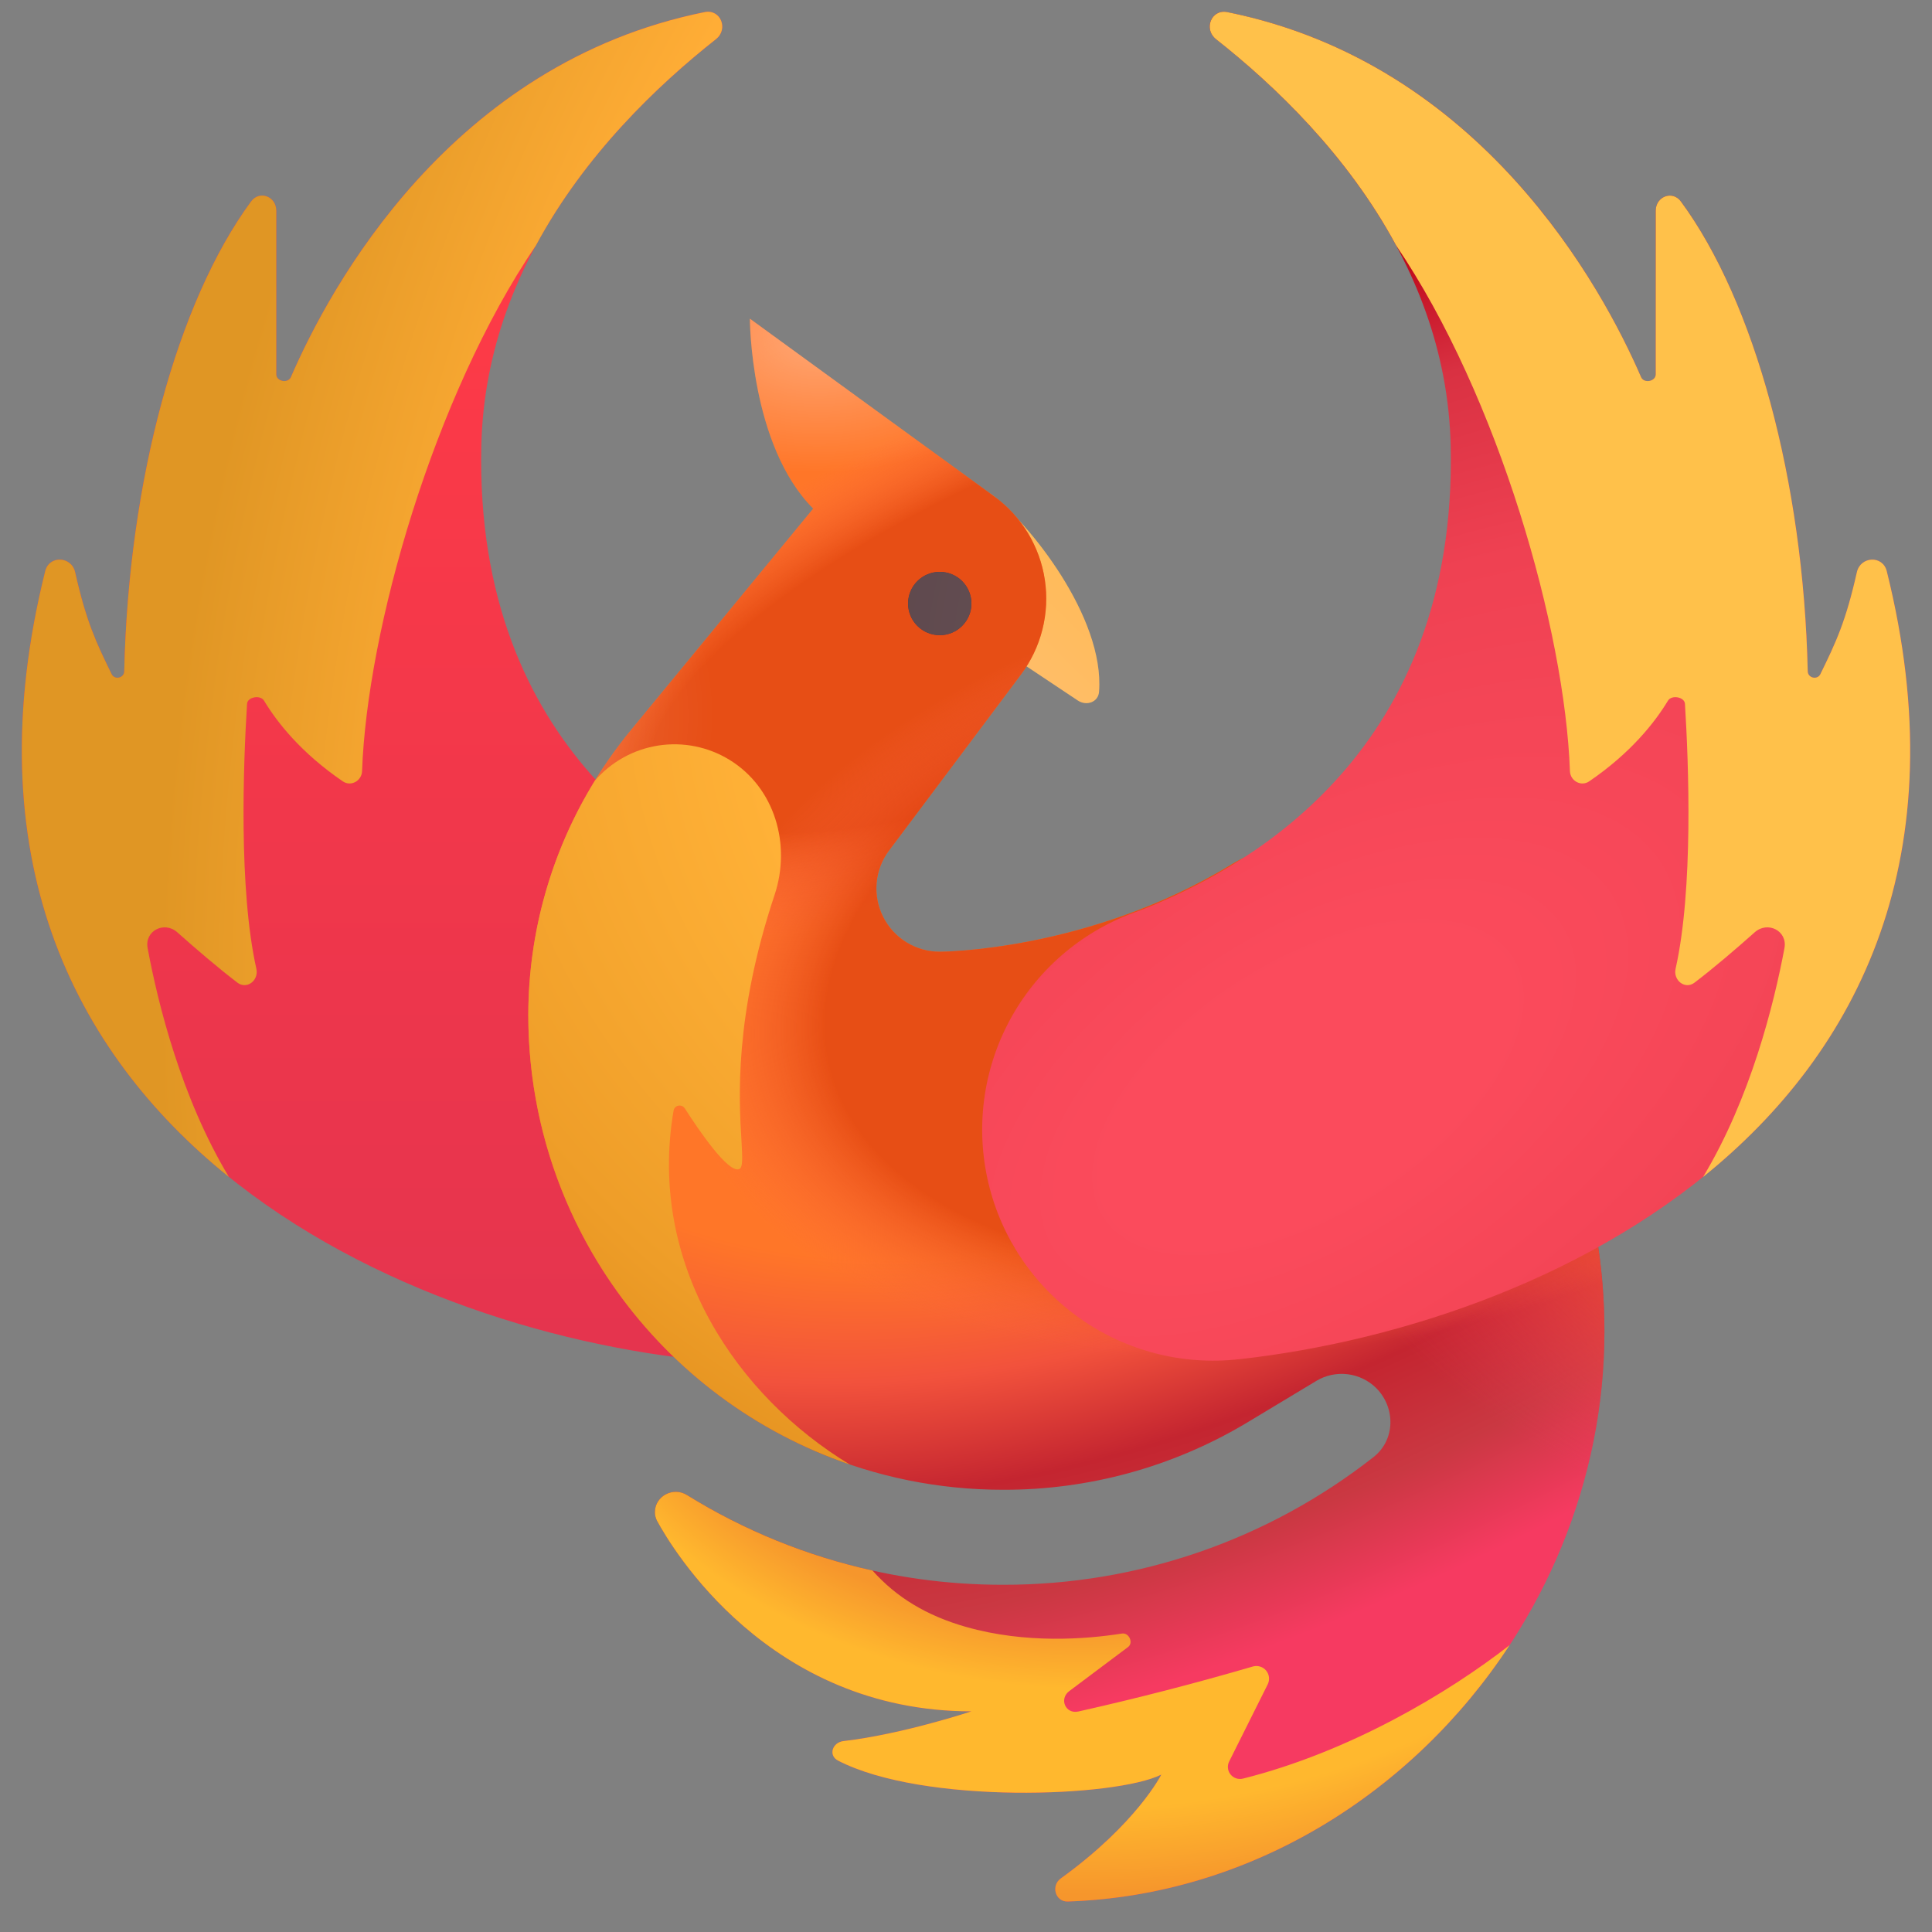 <svg width="47" height="47" viewBox="0 0 47 47" fill="none" xmlns="http://www.w3.org/2000/svg">
<rect x="0" y="0" width="47" height="47" fill="#808080" stroke="none"/>
<path d="M24.33 15.782L26.221 17.042C26.433 17.183 26.719 17.082 26.737 16.828C26.875 15.013 25.027 12.709 24.088 12.004L24.33 15.782Z" fill="url(#paint0_linear_2901_1841)"/>
<path d="M24.33 15.782L26.221 17.042C26.433 17.183 26.719 17.082 26.737 16.828C26.875 15.013 25.027 12.709 24.088 12.004L24.33 15.782Z" fill="url(#paint1_linear_2901_1841)"/>
<path d="M24.33 15.782L26.221 17.042C26.433 17.183 26.719 17.082 26.737 16.828C26.875 15.013 25.027 12.709 24.088 12.004L24.33 15.782Z" fill="url(#paint2_linear_2901_1841)"/>
<path d="M1.1 13.893C1.198 13.503 1.74 13.53 1.828 13.921C2.096 15.111 2.329 15.611 2.716 16.401C2.789 16.547 3.018 16.496 3.022 16.333C3.126 11.707 4.315 7.338 6.108 4.902C6.313 4.623 6.72 4.779 6.72 5.125V9.105C6.72 9.281 7.006 9.335 7.077 9.174C8.023 6.989 10.962 1.541 17.145 0.294C17.532 0.218 17.727 0.708 17.417 0.953C15.069 2.806 11.81 6.17 11.709 10.854C11.547 18.267 16.581 21.015 18.903 22.001C19.08 22.077 19.259 22.147 19.439 22.211C20.725 22.688 21.793 23.618 22.441 24.828C23.088 26.037 23.271 27.442 22.955 28.777C22.638 30.112 21.845 31.285 20.723 32.075C19.602 32.865 18.23 33.218 16.866 33.066H16.858C8.942 32.186 -2.111 26.762 1.102 13.892" fill="url(#paint3_linear_2901_1841)"/>
<path d="M1.1 13.893C1.198 13.503 1.74 13.53 1.828 13.921C2.096 15.111 2.329 15.611 2.716 16.401C2.789 16.547 3.018 16.496 3.022 16.333C3.126 11.707 4.315 7.338 6.108 4.902C6.313 4.623 6.72 4.779 6.72 5.125V9.105C6.72 9.281 7.006 9.335 7.077 9.174C8.023 6.989 10.962 1.541 17.145 0.294C17.532 0.218 17.727 0.708 17.417 0.953C15.069 2.806 11.81 6.17 11.709 10.854C11.547 18.267 16.581 21.015 18.903 22.001C19.08 22.077 19.259 22.147 19.439 22.211C20.725 22.688 21.793 23.618 22.441 24.828C23.088 26.037 23.271 27.442 22.955 28.777C22.638 30.112 21.845 31.285 20.723 32.075C19.602 32.865 18.23 33.218 16.866 33.066H16.858C8.942 32.186 -2.111 26.762 1.102 13.892" fill="url(#paint4_radial_2901_1841)"/>
<path fill-rule="evenodd" clip-rule="evenodd" d="M38.834 30.054C38.665 29.072 38.289 28.137 37.731 27.31C36.496 25.473 33.994 21.848 33.001 21.135C32.566 20.82 32.048 20.64 31.511 20.618C30.975 20.597 30.444 20.734 29.985 21.014C26.483 23.153 22.861 23.153 22.861 23.153C22.575 23.153 22.295 23.073 22.051 22.923C21.808 22.773 21.611 22.557 21.483 22.301C21.355 22.045 21.301 21.759 21.326 21.474C21.352 21.189 21.457 20.916 21.629 20.688L24.835 16.412C25.08 16.086 25.258 15.714 25.358 15.318C25.458 14.922 25.479 14.511 25.418 14.107C25.358 13.703 25.217 13.316 25.006 12.967C24.794 12.618 24.515 12.314 24.184 12.074L18.243 7.753C18.243 7.753 18.243 10.832 19.782 12.373L15.357 17.752C13.743 19.705 12.857 22.158 12.852 24.692C12.852 31.077 18.035 36.253 24.422 36.242C26.475 36.244 28.491 35.696 30.26 34.654L30.265 34.651L30.449 34.541L32.026 33.591C32.254 33.455 32.52 33.399 32.784 33.431C33.047 33.463 33.292 33.582 33.481 33.769C33.955 34.248 33.945 35.031 33.413 35.447C30.843 37.465 27.669 38.559 24.402 38.553C21.684 38.557 19.02 37.801 16.71 36.369C16.377 36.162 15.932 36.395 15.932 36.787C15.932 36.859 15.949 36.928 15.983 36.994C16.346 37.667 18.698 41.632 23.632 41.632C23.632 41.632 21.969 42.186 20.523 42.355C20.251 42.385 20.143 42.701 20.385 42.829C22.457 43.904 27.147 43.724 28.251 43.171C28.251 43.171 27.656 44.362 25.806 45.697C25.561 45.873 25.671 46.267 25.974 46.258C33.141 46.023 39.031 39.686 39.031 32.392C39.031 31.596 38.966 30.817 38.834 30.054Z" fill="url(#paint5_radial_2901_1841)"/>
<path fill-rule="evenodd" clip-rule="evenodd" d="M38.834 30.054C38.665 29.072 38.289 28.137 37.731 27.31C36.496 25.473 33.994 21.848 33.001 21.135C32.566 20.82 32.048 20.64 31.511 20.618C30.975 20.597 30.444 20.734 29.985 21.014C26.483 23.153 22.861 23.153 22.861 23.153C22.575 23.153 22.295 23.073 22.051 22.923C21.808 22.773 21.611 22.557 21.483 22.301C21.355 22.045 21.301 21.759 21.326 21.474C21.352 21.189 21.457 20.916 21.629 20.688L24.835 16.412C25.08 16.086 25.258 15.714 25.358 15.318C25.458 14.922 25.479 14.511 25.418 14.107C25.358 13.703 25.217 13.316 25.006 12.967C24.794 12.618 24.515 12.314 24.184 12.074L18.243 7.753C18.243 7.753 18.243 10.832 19.782 12.373L15.357 17.752C13.743 19.705 12.857 22.158 12.852 24.692C12.852 31.077 18.035 36.253 24.422 36.242C26.475 36.244 28.491 35.696 30.26 34.654L30.265 34.651L30.449 34.541L32.026 33.591C32.254 33.455 32.52 33.399 32.784 33.431C33.047 33.463 33.292 33.582 33.481 33.769C33.955 34.248 33.945 35.031 33.413 35.447C30.843 37.465 27.669 38.559 24.402 38.553C21.684 38.557 19.02 37.801 16.71 36.369C16.377 36.162 15.932 36.395 15.932 36.787C15.932 36.859 15.949 36.928 15.983 36.994C16.346 37.667 18.698 41.632 23.632 41.632C23.632 41.632 21.969 42.186 20.523 42.355C20.251 42.385 20.143 42.701 20.385 42.829C22.457 43.904 27.147 43.724 28.251 43.171C28.251 43.171 27.656 44.362 25.806 45.697C25.561 45.873 25.671 46.267 25.974 46.258C33.141 46.023 39.031 39.686 39.031 32.392C39.031 31.596 38.966 30.817 38.834 30.054Z" fill="url(#paint6_radial_2901_1841)"/>
<path fill-rule="evenodd" clip-rule="evenodd" d="M38.834 30.054C38.665 29.072 38.289 28.137 37.731 27.31C36.496 25.473 33.994 21.848 33.001 21.135C32.566 20.82 32.048 20.64 31.511 20.618C30.975 20.597 30.444 20.734 29.985 21.014C26.483 23.153 22.861 23.153 22.861 23.153C22.575 23.153 22.295 23.073 22.051 22.923C21.808 22.773 21.611 22.557 21.483 22.301C21.355 22.045 21.301 21.759 21.326 21.474C21.352 21.189 21.457 20.916 21.629 20.688L24.835 16.412C25.08 16.086 25.258 15.714 25.358 15.318C25.458 14.922 25.479 14.511 25.418 14.107C25.358 13.703 25.217 13.316 25.006 12.967C24.794 12.618 24.515 12.314 24.184 12.074L18.243 7.753C18.243 7.753 18.243 10.832 19.782 12.373L15.357 17.752C13.743 19.705 12.857 22.158 12.852 24.692C12.852 31.077 18.035 36.253 24.422 36.242C26.475 36.244 28.491 35.696 30.26 34.654L30.265 34.651L30.449 34.541L32.026 33.591C32.254 33.455 32.52 33.399 32.784 33.431C33.047 33.463 33.292 33.582 33.481 33.769C33.955 34.248 33.945 35.031 33.413 35.447C30.843 37.465 27.669 38.559 24.402 38.553C21.684 38.557 19.02 37.801 16.71 36.369C16.377 36.162 15.932 36.395 15.932 36.787C15.932 36.859 15.949 36.928 15.983 36.994C16.346 37.667 18.698 41.632 23.632 41.632C23.632 41.632 21.969 42.186 20.523 42.355C20.251 42.385 20.143 42.701 20.385 42.829C22.457 43.904 27.147 43.724 28.251 43.171C28.251 43.171 27.656 44.362 25.806 45.697C25.561 45.873 25.671 46.267 25.974 46.258C33.141 46.023 39.031 39.686 39.031 32.392C39.031 31.596 38.966 30.817 38.834 30.054Z" fill="url(#paint7_radial_2901_1841)"/>
<path fill-rule="evenodd" clip-rule="evenodd" d="M38.834 30.054C38.665 29.072 38.289 28.137 37.731 27.31C36.496 25.473 33.994 21.848 33.001 21.135C32.566 20.82 32.048 20.64 31.511 20.618C30.975 20.597 30.444 20.734 29.985 21.014C26.483 23.153 22.861 23.153 22.861 23.153C22.575 23.153 22.295 23.073 22.051 22.923C21.808 22.773 21.611 22.557 21.483 22.301C21.355 22.045 21.301 21.759 21.326 21.474C21.352 21.189 21.457 20.916 21.629 20.688L24.835 16.412C25.08 16.086 25.258 15.714 25.358 15.318C25.458 14.922 25.479 14.511 25.418 14.107C25.358 13.703 25.217 13.316 25.006 12.967C24.794 12.618 24.515 12.314 24.184 12.074L18.243 7.753C18.243 7.753 18.243 10.832 19.782 12.373L15.357 17.752C13.743 19.705 12.857 22.158 12.852 24.692C12.852 31.077 18.035 36.253 24.422 36.242C26.475 36.244 28.491 35.696 30.26 34.654L30.265 34.651L30.449 34.541L32.026 33.591C32.254 33.455 32.52 33.399 32.784 33.431C33.047 33.463 33.292 33.582 33.481 33.769C33.955 34.248 33.945 35.031 33.413 35.447C30.843 37.465 27.669 38.559 24.402 38.553C21.684 38.557 19.02 37.801 16.71 36.369C16.377 36.162 15.932 36.395 15.932 36.787C15.932 36.859 15.949 36.928 15.983 36.994C16.346 37.667 18.698 41.632 23.632 41.632C23.632 41.632 21.969 42.186 20.523 42.355C20.251 42.385 20.143 42.701 20.385 42.829C22.457 43.904 27.147 43.724 28.251 43.171C28.251 43.171 27.656 44.362 25.806 45.697C25.561 45.873 25.671 46.267 25.974 46.258C33.141 46.023 39.031 39.686 39.031 32.392C39.031 31.596 38.966 30.817 38.834 30.054Z" fill="url(#paint8_radial_2901_1841)" fill-opacity="0.7"/>
<path fill-rule="evenodd" clip-rule="evenodd" d="M38.834 30.054C38.665 29.072 38.289 28.137 37.731 27.31C36.496 25.473 33.994 21.848 33.001 21.135C32.566 20.82 32.048 20.64 31.511 20.618C30.975 20.597 30.444 20.734 29.985 21.014C26.483 23.153 22.861 23.153 22.861 23.153C22.575 23.153 22.295 23.073 22.051 22.923C21.808 22.773 21.611 22.557 21.483 22.301C21.355 22.045 21.301 21.759 21.326 21.474C21.352 21.189 21.457 20.916 21.629 20.688L24.835 16.412C25.08 16.086 25.258 15.714 25.358 15.318C25.458 14.922 25.479 14.511 25.418 14.107C25.358 13.703 25.217 13.316 25.006 12.967C24.794 12.618 24.515 12.314 24.184 12.074L18.243 7.753C18.243 7.753 18.243 10.832 19.782 12.373L15.357 17.752C13.743 19.705 12.857 22.158 12.852 24.692C12.852 31.077 18.035 36.253 24.422 36.242C26.475 36.244 28.491 35.696 30.26 34.654L30.265 34.651L30.449 34.541L32.026 33.591C32.254 33.455 32.52 33.399 32.784 33.431C33.047 33.463 33.292 33.582 33.481 33.769C33.955 34.248 33.945 35.031 33.413 35.447C30.843 37.465 27.669 38.559 24.402 38.553C21.684 38.557 19.02 37.801 16.71 36.369C16.377 36.162 15.932 36.395 15.932 36.787C15.932 36.859 15.949 36.928 15.983 36.994C16.346 37.667 18.698 41.632 23.632 41.632C23.632 41.632 21.969 42.186 20.523 42.355C20.251 42.385 20.143 42.701 20.385 42.829C22.457 43.904 27.147 43.724 28.251 43.171C28.251 43.171 27.656 44.362 25.806 45.697C25.561 45.873 25.671 46.267 25.974 46.258C33.141 46.023 39.031 39.686 39.031 32.392C39.031 31.596 38.966 30.817 38.834 30.054Z" fill="url(#paint9_radial_2901_1841)" fill-opacity="0.7"/>
<path fill-rule="evenodd" clip-rule="evenodd" d="M38.834 30.054C38.665 29.072 38.289 28.137 37.731 27.31C36.496 25.473 33.994 21.848 33.001 21.135C32.566 20.82 32.048 20.64 31.511 20.618C30.975 20.597 30.444 20.734 29.985 21.014C26.483 23.153 22.861 23.153 22.861 23.153C22.575 23.153 22.295 23.073 22.051 22.923C21.808 22.773 21.611 22.557 21.483 22.301C21.355 22.045 21.301 21.759 21.326 21.474C21.352 21.189 21.457 20.916 21.629 20.688L24.835 16.412C25.08 16.086 25.258 15.714 25.358 15.318C25.458 14.922 25.479 14.511 25.418 14.107C25.358 13.703 25.217 13.316 25.006 12.967C24.794 12.618 24.515 12.314 24.184 12.074L18.243 7.753C18.243 7.753 18.243 10.832 19.782 12.373L15.357 17.752C13.743 19.705 12.857 22.158 12.852 24.692C12.852 31.077 18.035 36.253 24.422 36.242C26.475 36.244 28.491 35.696 30.26 34.654L30.265 34.651L30.449 34.541L32.026 33.591C32.254 33.455 32.52 33.399 32.784 33.431C33.047 33.463 33.292 33.582 33.481 33.769C33.955 34.248 33.945 35.031 33.413 35.447C30.843 37.465 27.669 38.559 24.402 38.553C21.684 38.557 19.02 37.801 16.71 36.369C16.377 36.162 15.932 36.395 15.932 36.787C15.932 36.859 15.949 36.928 15.983 36.994C16.346 37.667 18.698 41.632 23.632 41.632C23.632 41.632 21.969 42.186 20.523 42.355C20.251 42.385 20.143 42.701 20.385 42.829C22.457 43.904 27.147 43.724 28.251 43.171C28.251 43.171 27.656 44.362 25.806 45.697C25.561 45.873 25.671 46.267 25.974 46.258C33.141 46.023 39.031 39.686 39.031 32.392C39.031 31.596 38.966 30.817 38.834 30.054Z" fill="url(#paint10_radial_2901_1841)" fill-opacity="0.3"/>
<path fill-rule="evenodd" clip-rule="evenodd" d="M38.834 30.054C38.665 29.072 38.289 28.137 37.731 27.31C36.496 25.473 33.994 21.848 33.001 21.135C32.566 20.82 32.048 20.64 31.511 20.618C30.975 20.597 30.444 20.734 29.985 21.014C26.483 23.153 22.861 23.153 22.861 23.153C22.575 23.153 22.295 23.073 22.051 22.923C21.808 22.773 21.611 22.557 21.483 22.301C21.355 22.045 21.301 21.759 21.326 21.474C21.352 21.189 21.457 20.916 21.629 20.688L24.835 16.412C25.08 16.086 25.258 15.714 25.358 15.318C25.458 14.922 25.479 14.511 25.418 14.107C25.358 13.703 25.217 13.316 25.006 12.967C24.794 12.618 24.515 12.314 24.184 12.074L18.243 7.753C18.243 7.753 18.243 10.832 19.782 12.373L15.357 17.752C13.743 19.705 12.857 22.158 12.852 24.692C12.852 31.077 18.035 36.253 24.422 36.242C26.475 36.244 28.491 35.696 30.26 34.654L30.265 34.651L30.449 34.541L32.026 33.591C32.254 33.455 32.52 33.399 32.784 33.431C33.047 33.463 33.292 33.582 33.481 33.769C33.955 34.248 33.945 35.031 33.413 35.447C30.843 37.465 27.669 38.559 24.402 38.553C21.684 38.557 19.02 37.801 16.71 36.369C16.377 36.162 15.932 36.395 15.932 36.787C15.932 36.859 15.949 36.928 15.983 36.994C16.346 37.667 18.698 41.632 23.632 41.632C23.632 41.632 21.969 42.186 20.523 42.355C20.251 42.385 20.143 42.701 20.385 42.829C22.457 43.904 27.147 43.724 28.251 43.171C28.251 43.171 27.656 44.362 25.806 45.697C25.561 45.873 25.671 46.267 25.974 46.258C33.141 46.023 39.031 39.686 39.031 32.392C39.031 31.596 38.966 30.817 38.834 30.054Z" fill="url(#paint11_radial_2901_1841)" fill-opacity="0.2"/>
<path d="M22.861 15.452C23.066 15.452 23.262 15.371 23.406 15.226C23.55 15.082 23.632 14.886 23.632 14.682C23.632 14.478 23.55 14.282 23.406 14.137C23.262 13.993 23.066 13.912 22.861 13.912C22.657 13.912 22.461 13.993 22.317 14.137C22.172 14.282 22.091 14.478 22.091 14.682C22.091 14.886 22.172 15.082 22.317 15.226C22.461 15.371 22.657 15.452 22.861 15.452Z" fill="url(#paint12_radial_2901_1841)"/>
<path d="M22.861 15.452C23.066 15.452 23.262 15.371 23.406 15.226C23.55 15.082 23.632 14.886 23.632 14.682C23.632 14.478 23.55 14.282 23.406 14.137C23.262 13.993 23.066 13.912 22.861 13.912C22.657 13.912 22.461 13.993 22.317 14.137C22.172 14.282 22.091 14.478 22.091 14.682C22.091 14.886 22.172 15.082 22.317 15.226C22.461 15.371 22.657 15.452 22.861 15.452Z" fill="url(#paint13_radial_2901_1841)"/>
<path d="M45.899 13.893C45.801 13.503 45.259 13.53 45.172 13.922C44.905 15.112 44.671 15.611 44.284 16.4C44.212 16.547 43.982 16.496 43.979 16.332C43.872 11.707 42.685 7.338 40.892 4.902C40.687 4.623 40.279 4.779 40.279 5.125V9.105C40.279 9.281 39.993 9.335 39.924 9.174C38.976 6.989 36.038 1.54 29.855 0.296C29.467 0.217 29.273 0.706 29.582 0.951C31.931 2.807 35.19 6.173 35.291 10.855C35.453 18.268 30.418 21.017 28.097 22.003C27.92 22.077 27.741 22.147 27.561 22.212C26.274 22.689 25.207 23.62 24.559 24.829C23.911 26.038 23.729 27.443 24.045 28.778C24.361 30.113 25.155 31.286 26.276 32.076C27.398 32.866 28.77 33.219 30.133 33.067H30.141C38.058 32.187 49.112 26.763 45.899 13.893Z" fill="url(#paint14_radial_2901_1841)"/>
<path d="M3.591 23.064C3.845 24.428 4.41 26.707 5.569 28.632C1.764 25.568 -0.622 20.802 1.1 13.893C1.198 13.503 1.74 13.53 1.828 13.921C2.096 15.111 2.329 15.611 2.716 16.401C2.789 16.547 3.018 16.496 3.022 16.333C3.126 11.707 4.315 7.338 6.108 4.902C6.313 4.623 6.72 4.779 6.72 5.125V9.105C6.72 9.281 7.006 9.335 7.077 9.174C8.023 6.989 10.962 1.541 17.145 0.294C17.532 0.218 17.727 0.708 17.417 0.953C15.989 2.08 14.225 3.766 13.039 5.968C10.54 9.65 8.93 15.336 8.808 18.758C8.8 18.997 8.538 19.142 8.341 19.009C7.327 18.317 6.743 17.576 6.423 17.045C6.336 16.899 6.021 16.953 6.01 17.121C5.92 18.576 5.802 21.626 6.237 23.569C6.299 23.849 6.007 24.079 5.777 23.906C5.304 23.545 4.761 23.079 4.313 22.68C3.995 22.398 3.513 22.646 3.591 23.062" fill="url(#paint15_radial_2901_1841)"/>
<path d="M43.411 23.064C43.155 24.428 42.589 26.707 41.431 28.632C45.236 25.566 47.622 20.802 45.899 13.893C45.801 13.503 45.259 13.53 45.172 13.921C44.904 15.111 44.671 15.611 44.284 16.401C44.212 16.547 43.982 16.496 43.977 16.333C43.873 11.707 42.685 7.338 40.892 4.902C40.687 4.623 40.279 4.779 40.279 5.125V9.105C40.279 9.281 39.993 9.335 39.923 9.174C38.976 6.989 36.038 1.541 29.855 0.294C29.467 0.218 29.273 0.708 29.582 0.953C31.011 2.08 32.775 3.766 33.962 5.968C36.461 9.65 38.07 15.336 38.192 18.758C38.2 18.997 38.462 19.142 38.659 19.009C39.673 18.317 40.256 17.576 40.577 17.045C40.664 16.899 40.979 16.953 40.99 17.121C41.08 18.576 41.198 21.626 40.762 23.569C40.7 23.849 40.993 24.079 41.221 23.906C41.696 23.545 42.239 23.079 42.687 22.68C43.005 22.398 43.487 22.646 43.411 23.062" fill="url(#paint16_radial_2901_1841)"/>
<path fill-rule="evenodd" clip-rule="evenodd" d="M20.673 35.627C17.951 33.981 15.743 30.782 16.386 27.019C16.409 26.882 16.588 26.85 16.661 26.967C17.012 27.512 17.713 28.541 17.98 28.441C18.076 28.406 18.062 28.169 18.037 27.735C17.977 26.745 17.857 24.731 18.843 21.771C19.251 20.548 18.85 19.165 17.752 18.488C17.235 18.169 16.621 18.044 16.02 18.136C15.419 18.228 14.871 18.531 14.473 18.99C13.415 20.704 12.854 22.678 12.852 24.692C12.853 27.102 13.607 29.452 15.01 31.412C16.412 33.373 18.392 34.848 20.673 35.627Z" fill="url(#paint17_radial_2901_1841)"/>
<path fill-rule="evenodd" clip-rule="evenodd" d="M36.724 40.022C35.212 41.201 32.818 42.621 30.236 43.269C30.181 43.282 30.123 43.28 30.069 43.261C30.016 43.243 29.968 43.209 29.933 43.164C29.898 43.12 29.877 43.066 29.872 43.009C29.867 42.953 29.878 42.896 29.905 42.846L30.841 40.973C30.867 40.92 30.877 40.86 30.87 40.8C30.863 40.741 30.839 40.685 30.801 40.64C30.762 40.594 30.712 40.56 30.654 40.543C30.598 40.525 30.537 40.525 30.479 40.541C29.076 40.951 27.66 41.316 26.233 41.636C25.921 41.705 25.758 41.33 26.013 41.139L27.443 40.067C27.579 39.964 27.466 39.715 27.297 39.739C26.424 39.877 24.951 39.992 23.5 39.578C22.54 39.304 21.809 38.86 21.224 38.206C19.627 37.852 18.101 37.231 16.71 36.369C16.377 36.162 15.932 36.395 15.932 36.787C15.932 36.859 15.949 36.928 15.981 36.993C16.346 37.667 18.698 41.632 23.632 41.632C23.632 41.632 21.969 42.186 20.523 42.355C20.251 42.385 20.143 42.701 20.385 42.829C22.457 43.904 27.147 43.724 28.251 43.171C28.251 43.171 27.656 44.362 25.806 45.697C25.561 45.873 25.671 46.267 25.974 46.258C30.412 46.112 34.361 43.625 36.724 40.022Z" fill="url(#paint18_radial_2901_1841)"/>
<defs>
<linearGradient id="paint0_linear_2901_1841" x1="59.61" y1="36.203" x2="36.981" y2="59.414" gradientUnits="userSpaceOnUse">
<stop stop-color="#FFB02E"/>
<stop offset="0.404" stop-color="#FFC27A"/>
<stop offset="0.48" stop-color="#FFC27A"/>
<stop offset="0.763" stop-color="#FC7931"/>
<stop offset="1" stop-color="#E56447"/>
</linearGradient>
<linearGradient id="paint1_linear_2901_1841" x1="20.736" y1="46.262" x2="25.46" y2="33.409" gradientUnits="userSpaceOnUse">
<stop offset="0.333" stop-color="#E56447"/>
<stop offset="0.754" stop-color="#E56447" stop-opacity="0"/>
</linearGradient>
<linearGradient id="paint2_linear_2901_1841" x1="21.636" y1="46.262" x2="25.912" y2="33.776" gradientUnits="userSpaceOnUse">
<stop offset="0.439" stop-color="#DC568E"/>
<stop offset="0.595" stop-color="#E56447" stop-opacity="0"/>
</linearGradient>
<linearGradient id="paint3_linear_2901_1841" x1="23.517" y1="7.304" x2="23.517" y2="46.264" gradientUnits="userSpaceOnUse">
<stop stop-color="#FD3A47"/>
<stop offset="1" stop-color="#D83152"/>
</linearGradient>
<radialGradient id="paint4_radial_2901_1841" cx="0" cy="0" r="1" gradientUnits="userSpaceOnUse" gradientTransform="translate(32.724 36.232) rotate(75.046) scale(15.957 15.166)">
<stop offset="0.514" stop-color="#BE1A22"/>
<stop offset="1" stop-color="#E53550" stop-opacity="0"/>
</radialGradient>
<radialGradient id="paint5_radial_2901_1841" cx="0" cy="0" r="1" gradientUnits="userSpaceOnUse" gradientTransform="translate(30.971 14.175) rotate(147.815) scale(47.622 27.887)">
<stop offset="0.474" stop-color="#FF7628"/>
<stop offset="0.56" stop-color="#F2523C"/>
<stop offset="0.646" stop-color="#C42530"/>
<stop offset="0.739" stop-color="#CA3842"/>
<stop offset="0.835" stop-color="#F63A61"/>
</radialGradient>
<radialGradient id="paint6_radial_2901_1841" cx="0" cy="0" r="1" gradientUnits="userSpaceOnUse" gradientTransform="translate(50.957 30.286) rotate(-168.58) scale(21.93 10.606)">
<stop offset="0.369" stop-color="#FF6723"/>
<stop offset="0.909" stop-color="#F63A61" stop-opacity="0"/>
</radialGradient>
<radialGradient id="paint7_radial_2901_1841" cx="0" cy="0" r="1" gradientUnits="userSpaceOnUse" gradientTransform="translate(15.355 2.634) rotate(50.544) scale(7.399 5.79)">
<stop offset="0.369" stop-color="#FF6723"/>
<stop offset="1" stop-color="#FF772A" stop-opacity="0"/>
</radialGradient>
<radialGradient id="paint8_radial_2901_1841" cx="0" cy="0" r="1" gradientUnits="userSpaceOnUse" gradientTransform="translate(26.775 14.517) rotate(156.853) scale(41.276 13.336)">
<stop offset="0.281" stop-color="#DE3E0D"/>
<stop offset="0.423" stop-color="#FF6745" stop-opacity="0"/>
</radialGradient>
<radialGradient id="paint9_radial_2901_1841" cx="0" cy="0" r="1" gradientUnits="userSpaceOnUse" gradientTransform="translate(32.65 23.271) rotate(168.884) scale(36.967 21.052)">
<stop offset="0.347" stop-color="#DE3E0D"/>
<stop offset="0.443" stop-color="#FF6745" stop-opacity="0"/>
</radialGradient>
<radialGradient id="paint10_radial_2901_1841" cx="0" cy="0" r="1" gradientUnits="userSpaceOnUse" gradientTransform="translate(19.971 8.175) rotate(88.78) scale(3.943 6.46)">
<stop offset="0.14" stop-color="white"/>
<stop offset="0.845" stop-color="white" stop-opacity="0"/>
</radialGradient>
<radialGradient id="paint11_radial_2901_1841" cx="0" cy="0" r="1" gradientUnits="userSpaceOnUse" gradientTransform="translate(10.317 17.945) rotate(-18.788) scale(8.514 7.237)">
<stop offset="0.14" stop-color="white"/>
<stop offset="0.845" stop-color="white" stop-opacity="0"/>
</radialGradient>
<radialGradient id="paint12_radial_2901_1841" cx="0" cy="0" r="1" gradientUnits="userSpaceOnUse" gradientTransform="translate(51.831 8.942) rotate(109.077) scale(30.789 30.771)">
<stop stop-color="#8A6F99"/>
<stop offset="1" stop-color="#532C46"/>
</radialGradient>
<radialGradient id="paint13_radial_2901_1841" cx="0" cy="0" r="1" gradientUnits="userSpaceOnUse" gradientTransform="translate(34.245 16.811) rotate(112.721) scale(42.588 42.566)">
<stop offset="0.017" stop-color="#695C5F"/>
<stop offset="0.832" stop-color="#4E252D"/>
</radialGradient>
<radialGradient id="paint14_radial_2901_1841" cx="0" cy="0" r="1" gradientUnits="userSpaceOnUse" gradientTransform="translate(31.864 26.371) rotate(148.276) scale(33.657 17.715)">
<stop offset="0.153" stop-color="#FB4B5C"/>
<stop offset="0.574" stop-color="#EF4152"/>
<stop offset="0.811" stop-color="#D93142"/>
<stop offset="1" stop-color="#B80013"/>
</radialGradient>
<radialGradient id="paint15_radial_2901_1841" cx="0" cy="0" r="1" gradientUnits="userSpaceOnUse" gradientTransform="translate(38.973 19.775) rotate(-168.245) scale(41.903 54.005)">
<stop offset="0.267" stop-color="#FFC14A"/>
<stop offset="0.651" stop-color="#FFAD36"/>
<stop offset="0.827" stop-color="#E09624"/>
</radialGradient>
<radialGradient id="paint16_radial_2901_1841" cx="0" cy="0" r="1" gradientUnits="userSpaceOnUse" gradientTransform="translate(23.5 22.414) rotate(160.049) scale(17.286 29.363)">
<stop offset="0.595" stop-color="#FFAD36"/>
<stop offset="0.858" stop-color="#FFC14A"/>
</radialGradient>
<radialGradient id="paint17_radial_2901_1841" cx="0" cy="0" r="1" gradientUnits="userSpaceOnUse" gradientTransform="translate(34.967 16.7) rotate(90) scale(29.557 37.124)">
<stop offset="0.018" stop-color="#FFB240"/>
<stop offset="0.45" stop-color="#FFB137"/>
<stop offset="0.697" stop-color="#EE9D28"/>
<stop offset="0.875" stop-color="#D98616"/>
</radialGradient>
<radialGradient id="paint18_radial_2901_1841" cx="0" cy="0" r="1" gradientUnits="userSpaceOnUse" gradientTransform="translate(26.333 28.933) rotate(90) scale(17.302 20.246)">
<stop offset="0.608" stop-color="#F6962C"/>
<stop offset="0.702" stop-color="#FFB82E"/>
<stop offset="0.87" stop-color="#FFB82E"/>
<stop offset="0.99" stop-color="#F6962C"/>
</radialGradient>
</defs>
</svg>
